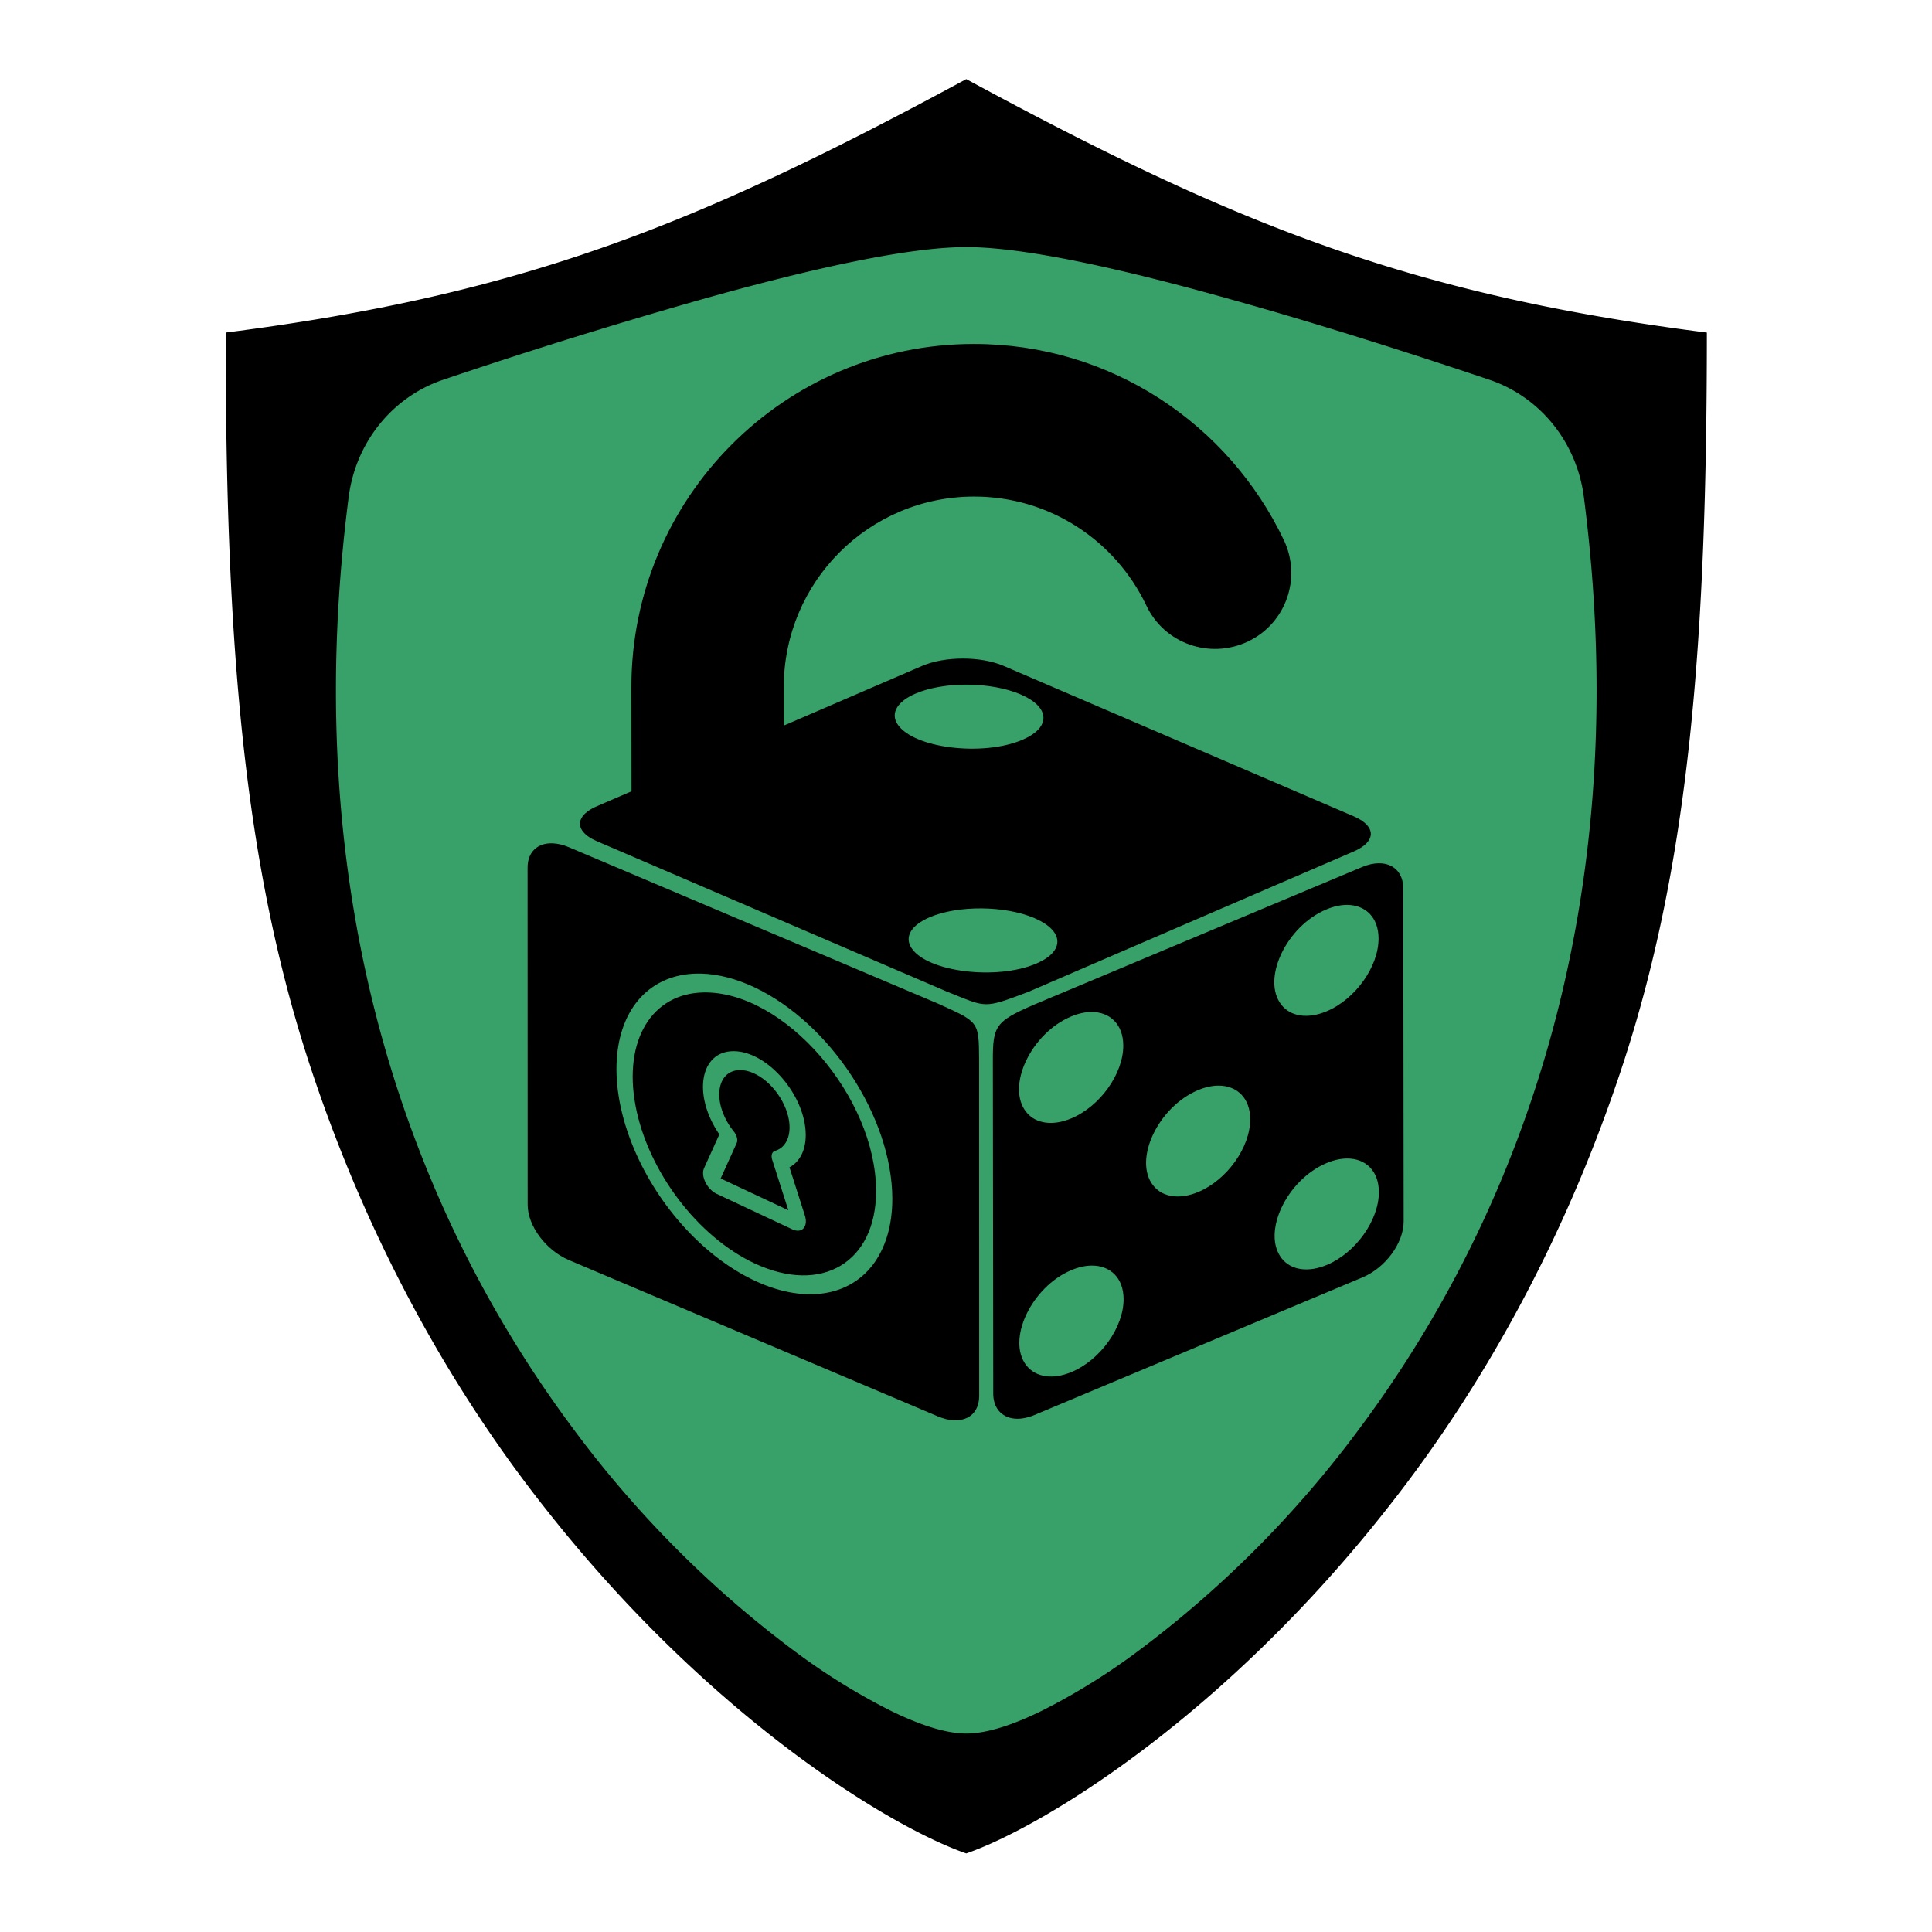 <?xml version="1.0" encoding="UTF-8" standalone="no"?>
<!-- Created with Inkscape (http://www.inkscape.org/) -->

<svg
   width="512"
   height="512"
   viewBox="0 0 135.467 135.467"
   version="1.1"
   id="svg1"
   xml:space="preserve"
   xmlns="http://www.w3.org/2000/svg"
   xmlns:svg="http://www.w3.org/2000/svg"><defs
     id="defs1" /><g
     id="layer1"
     transform="matrix(0.534,0,0,0.534,31.838,30.52)"
     style="display:inline"><g
       id="layer3"
       style="display:inline"
       transform="matrix(5.195,0,0,5.195,-180.772,-118.1)"><path
         stroke="none"
         d="m 47.743,13.731 c -6.853,3.71 -11.25,5.452 -18.719,6.407 0,7.767 0.44,13.35 2.113,18.47 a 29.154,34.923 0 0 0 5.969,11.253 c 4.145,5.272 8.705,8.048 10.637,8.717 1.931,-0.669 6.492,-3.446 10.637,-8.717 a 29.154,34.923 0 0 0 5.969,-11.253 c 1.673,-5.12 2.113,-10.703 2.113,-18.47 -7.469,-0.955 -11.867,-2.697 -18.719,-6.407 z"
         id="path1-9"
         style="display:inline;fill:currentColor;stroke:currentColor;stroke-width:0" /><path
         stroke="none"
         d="m 41.079,19.292 c 2.469,-0.693 5.093,-1.315 6.664,-1.315 1.57,0 4.195,0.622 6.664,1.315 2.526,0.704 5.073,1.538 6.571,2.043 a 3.505,3.616 0 0 1 2.376,2.963 c 1.356,10.512 -1.791,18.303 -5.61,23.457 a 26.799,27.648 0 0 1 -5.728,5.76 16.293,16.81 0 0 1 -2.385,1.468 c -0.637,0.31 -1.322,0.564 -1.887,0.564 -0.564,0 -1.247,-0.254 -1.887,-0.564 A 16.291,16.807 0 0 1 43.471,53.515 26.803,27.653 0 0 1 37.743,47.755 C 33.924,42.601 30.776,34.81 32.133,24.298 a 3.505,3.616 0 0 1 2.376,-2.963 142.144,146.649 0 0 1 6.571,-2.043 z"
         id="path1-3"
         style="display:inline;fill:#38a169;fill-opacity:1;stroke:#38a169;stroke-width:0;stroke-opacity:1" /></g><g
       id="path1"
       style="display:inline;fill:#000000;stroke:#ffffff;stroke-width:18.137;stroke-linecap:round;stroke-linejoin:round;stroke-miterlimit:4.7;paint-order:stroke fill markers"
       transform="matrix(-0.173,-0.223,0.299,-0.129,33.581,169.35)"><path
         id="path33"
         style="color:#000000;display:none;fill:#ffffff;stroke:none;stroke-width:18.137;stroke-linecap:butt;stroke-linejoin:miter;stroke-miterlimit:4.7;-inkscape-stroke:none;paint-order:stroke fill markers"
         d="m 574.722,430.31 -1.272,8.3e-4 c 12.501,-31.081 9.93,-66.639 -4.436,-99.959 -16.511,-38.292 -48.444,-74.129 -91.861,-99.196 l -41.26,-23.822 0.003,-9.912 c -1.838,-32.161 -1.663,-32.284 -16.631,-40.854 -1.118,-0.869 -2.306,-1.677 -3.565,-2.405 l -148.777,-86.049 -0.006,-0.003 c -12.432,-7.172 -25.552,-9.509 -39.625,-3.598 L 88.181,145.976 c -17.91,13.946 -18.231,13.584 -22.28,39.862 l -1.734,143.074 c -0.177,14.622 9.692,25.274 22.525,32.704 l 0.006,0.003 146.851,84.802 c 29.302,17.051 29.471,17.177 49.308,5.238 l 132.986,-76.791 c 2.882,-1.665 5.493,-3.709 7.839,-6.011 l 2.844,-3.147 c 5.882,-7.128 9.364,-16.184 9.364,-25.563 l 1.6e-4,-44.989 3.241,1.871 c 21.68,12.517 37.339,30.365 45.148,48.476 7.809,18.111 7.881,35.976 -0.475,50.451 -0.789,1.367 -1.814,2.549 -2.733,3.817 l -1.962,2.55 c -13.999,14.771 -39.719,23.129 -66.616,18.154 -12.067,-2.282 -23.553,-0.316 -32.257,5.668 -8.715,5.992 -14.162,16.353 -13.727,27.745 0.874,22.876 21.18,41.879 45.361,46.369 64.312,11.928 126.604,-7.16 155.003,-56.349 z"
         transform="translate(5.7511813e-6)" /><path
         style="color:#000000;fill:#000000;stroke:none;stroke-width:18.137;stroke-linecap:butt;stroke-linejoin:miter;stroke-miterlimit:4.7;-inkscape-stroke:none;paint-order:stroke fill markers"
         d="m 252.94,439.873 c 0.885,-1.658 1.377,-3.76 1.408,-6.266 l 1.739,-143.076 c -0.05,-17.049 -1.536,-18.966 -16.911,-27.846 L 92.317,177.88 c -2.689,-1.554 -5.223,-2.39 -7.486,-2.564 l -0.003,0.004 c -5.785,-0.447 -9.77,3.42 -9.857,10.628 l -1.736,143.072 c -0.122,10.027 7.352,22.325 16.917,27.849 l 146.853,84.802 c 7.174,4.142 13.281,3.176 15.936,-1.797 z m -12.36,-20.982 c -3.508,6.181 -11.572,7.283 -20.895,1.901 -12.431,-7.177 -22.382,-23.163 -22.215,-35.692 0.082,-8.101 4.428,-13.13 11.411,-13.198 15.117,-0.146 33.814,21.669 33.565,39.164 -0.034,3.136 -0.697,5.763 -1.866,7.824 z m 1.354,-111.333 c -3.508,6.181 -11.581,7.284 -20.904,1.901 -12.431,-7.177 -22.382,-23.163 -22.215,-35.692 0.082,-8.101 4.436,-13.131 11.42,-13.198 15.117,-0.146 33.811,21.673 33.562,39.168 -0.034,3.136 -0.694,5.759 -1.864,7.82 z m -56.666,22.997 c -3.517,6.158 -11.572,7.251 -20.879,1.878 -12.41,-7.165 -22.349,-23.111 -22.211,-35.636 0.082,-8.101 4.428,-13.13 11.411,-13.198 15.117,-0.146 33.814,21.669 33.565,39.164 -0.042,3.127 -0.713,5.738 -1.885,7.791 z m -56.633,23.704 c -3.508,6.181 -11.572,7.283 -20.895,1.901 -12.431,-7.177 -22.376,-23.159 -22.209,-35.688 0.081,-8.102 4.428,-13.13 11.411,-13.198 15.118,-0.146 33.814,21.669 33.565,39.164 -0.034,3.136 -0.703,5.76 -1.872,7.82 z m 1.354,-111.333 c -3.508,6.181 -11.575,7.287 -20.898,1.905 -12.431,-7.177 -22.382,-23.163 -22.215,-35.692 0.082,-8.101 4.43,-13.134 11.414,-13.201 15.117,-0.146 33.811,21.673 33.562,39.168 -0.034,3.136 -0.694,5.759 -1.864,7.82 z"
         id="path30"
         transform="translate(5.7511813e-6)" /><path
         style="color:#000000;fill:#000000;stroke:none;stroke-width:18.137;stroke-linecap:butt;stroke-linejoin:miter;stroke-miterlimit:4.7;-inkscape-stroke:none;paint-order:stroke fill markers"
         d="m 418.855,173.372 c 3.105,-4.739 1.091,-10.42 -5.9,-14.463 L 264.173,72.858 c -4.661,-2.698 -10.559,-4.101 -16.378,-4.194 -5.82,-0.093 -11.565,1.124 -15.922,3.676 L 92.763,153.799 c -8.716,5.104 -8.237,13.402 1.084,18.793 l 148.78,86.054 c 16.685,9.487 16.163,9.334 32.296,0.511 L 414.039,177.701 c 2.179,-1.276 3.781,-2.75 4.816,-4.33 z m -85.767,15.674 c -3.395,5.381 -8.846,10.101 -16.043,13.891 -30.288,15.912 -83.77,12.101 -119.558,-8.519 -23.896,-13.797 -34.718,-32.338 -28.151,-48.235 6.566,-15.898 29.453,-26.568 59.539,-27.76 30.087,-1.192 62.485,7.288 84.286,22.062 21.8,14.774 29.46,33.44 19.927,48.561 z m -8.741,-4.071 c 9.516,-17.345 -5.875,-38.712 -36.972,-51.329 -31.097,-12.616 -69.494,-13.071 -92.237,-1.092 -26.655,14.081 -22.72,40.236 8.796,58.464 41.605,24.019 105.677,20.803 120.413,-6.044 z m -31.645,-5.074 c -6.561,11.098 -33.303,12.292 -50.676,2.263 -6.676,-3.864 -10.713,-8.786 -11.155,-13.599 l -24.211,-7.24 c -5.572,-1.667 -7.502,-5.65 -3.708,-7.65 l 30.086,-15.848 c 3.798,-2 10.927,-0.753 13.69,2.394 l 12.004,13.669 c 22.599,1.185 40.526,14.912 33.969,26.011 z m -9.09,-3.674 c 3.141,-8.107 -11,-17.123 -26.409,-16.838 -2.218,0.041 -4.526,-0.788 -5.603,-2.011 l -12.557,-14.307 -26.883,14.167 25.329,7.572 c 2.171,0.649 3.57,1.961 3.393,3.183 l -0.028,0.011 c -0.877,6.102 7.265,12.557 18.586,14.734 11.321,2.177 21.91,-0.676 24.172,-6.512 z"
         id="path32"
         transform="translate(5.7511813e-6)" /><path
         style="color:#000000;fill:#000000;stroke:none;stroke-width:18.137;stroke-linecap:butt;stroke-linejoin:miter;stroke-miterlimit:4.7;-inkscape-stroke:none;paint-order:stroke fill markers"
         d="M 559.012,439.377 C 594.988,377.065 556.29,287.32 472.621,239.013 l -45.799,-26.442 0.002,-15.148 c 0,-7.188 -3.542,-11.25 -8.75,-11.111 -2.036,0.055 -4.329,0.748 -6.763,2.155 l -132.984,76.79 c -14.576,9.118 -14.444,7.133 -15.515,26.872 l -4e-4,142.722 c 0,10.001 6.852,13.96 15.513,8.956 l 132.984,-76.79 c 8.661,-5.002 15.512,-16.866 15.512,-26.868 l 0.002,-60.695 16.837,9.721 c 46.518,26.857 67.999,76.67 47.997,111.314 -14.436,25.003 -46.455,35.26 -80.814,28.904 -20.233,-3.844 -35.931,7.053 -35.278,24.151 0.653,17.098 17.678,34.032 37.956,37.797 61.602,11.425 119.471,-6.897 145.491,-51.966 z m -149.123,-88.972 c -3.685,6.216 -8.768,11.681 -14.387,14.925 -11.237,6.488 -20.352,1.636 -20.366,-10.842 -0.034,-17.455 17.015,-38.217 30.607,-37.274 6.279,0.436 10.132,5.677 10.117,13.759 -0.006,6.247 -2.287,13.216 -5.971,19.432 z M 308.524,297.867 c -3.685,6.216 -8.768,11.681 -14.387,14.925 -11.237,6.488 -20.352,1.636 -20.366,-10.842 -0.033,-17.453 17.014,-38.209 30.605,-37.27 l 0.003,-0.004 c 6.278,0.436 10.137,5.682 10.122,13.762 -0.006,6.247 -2.292,13.213 -5.977,19.429 z"
         id="path34"
         transform="translate(5.7511813e-6)" /></g></g></svg>
